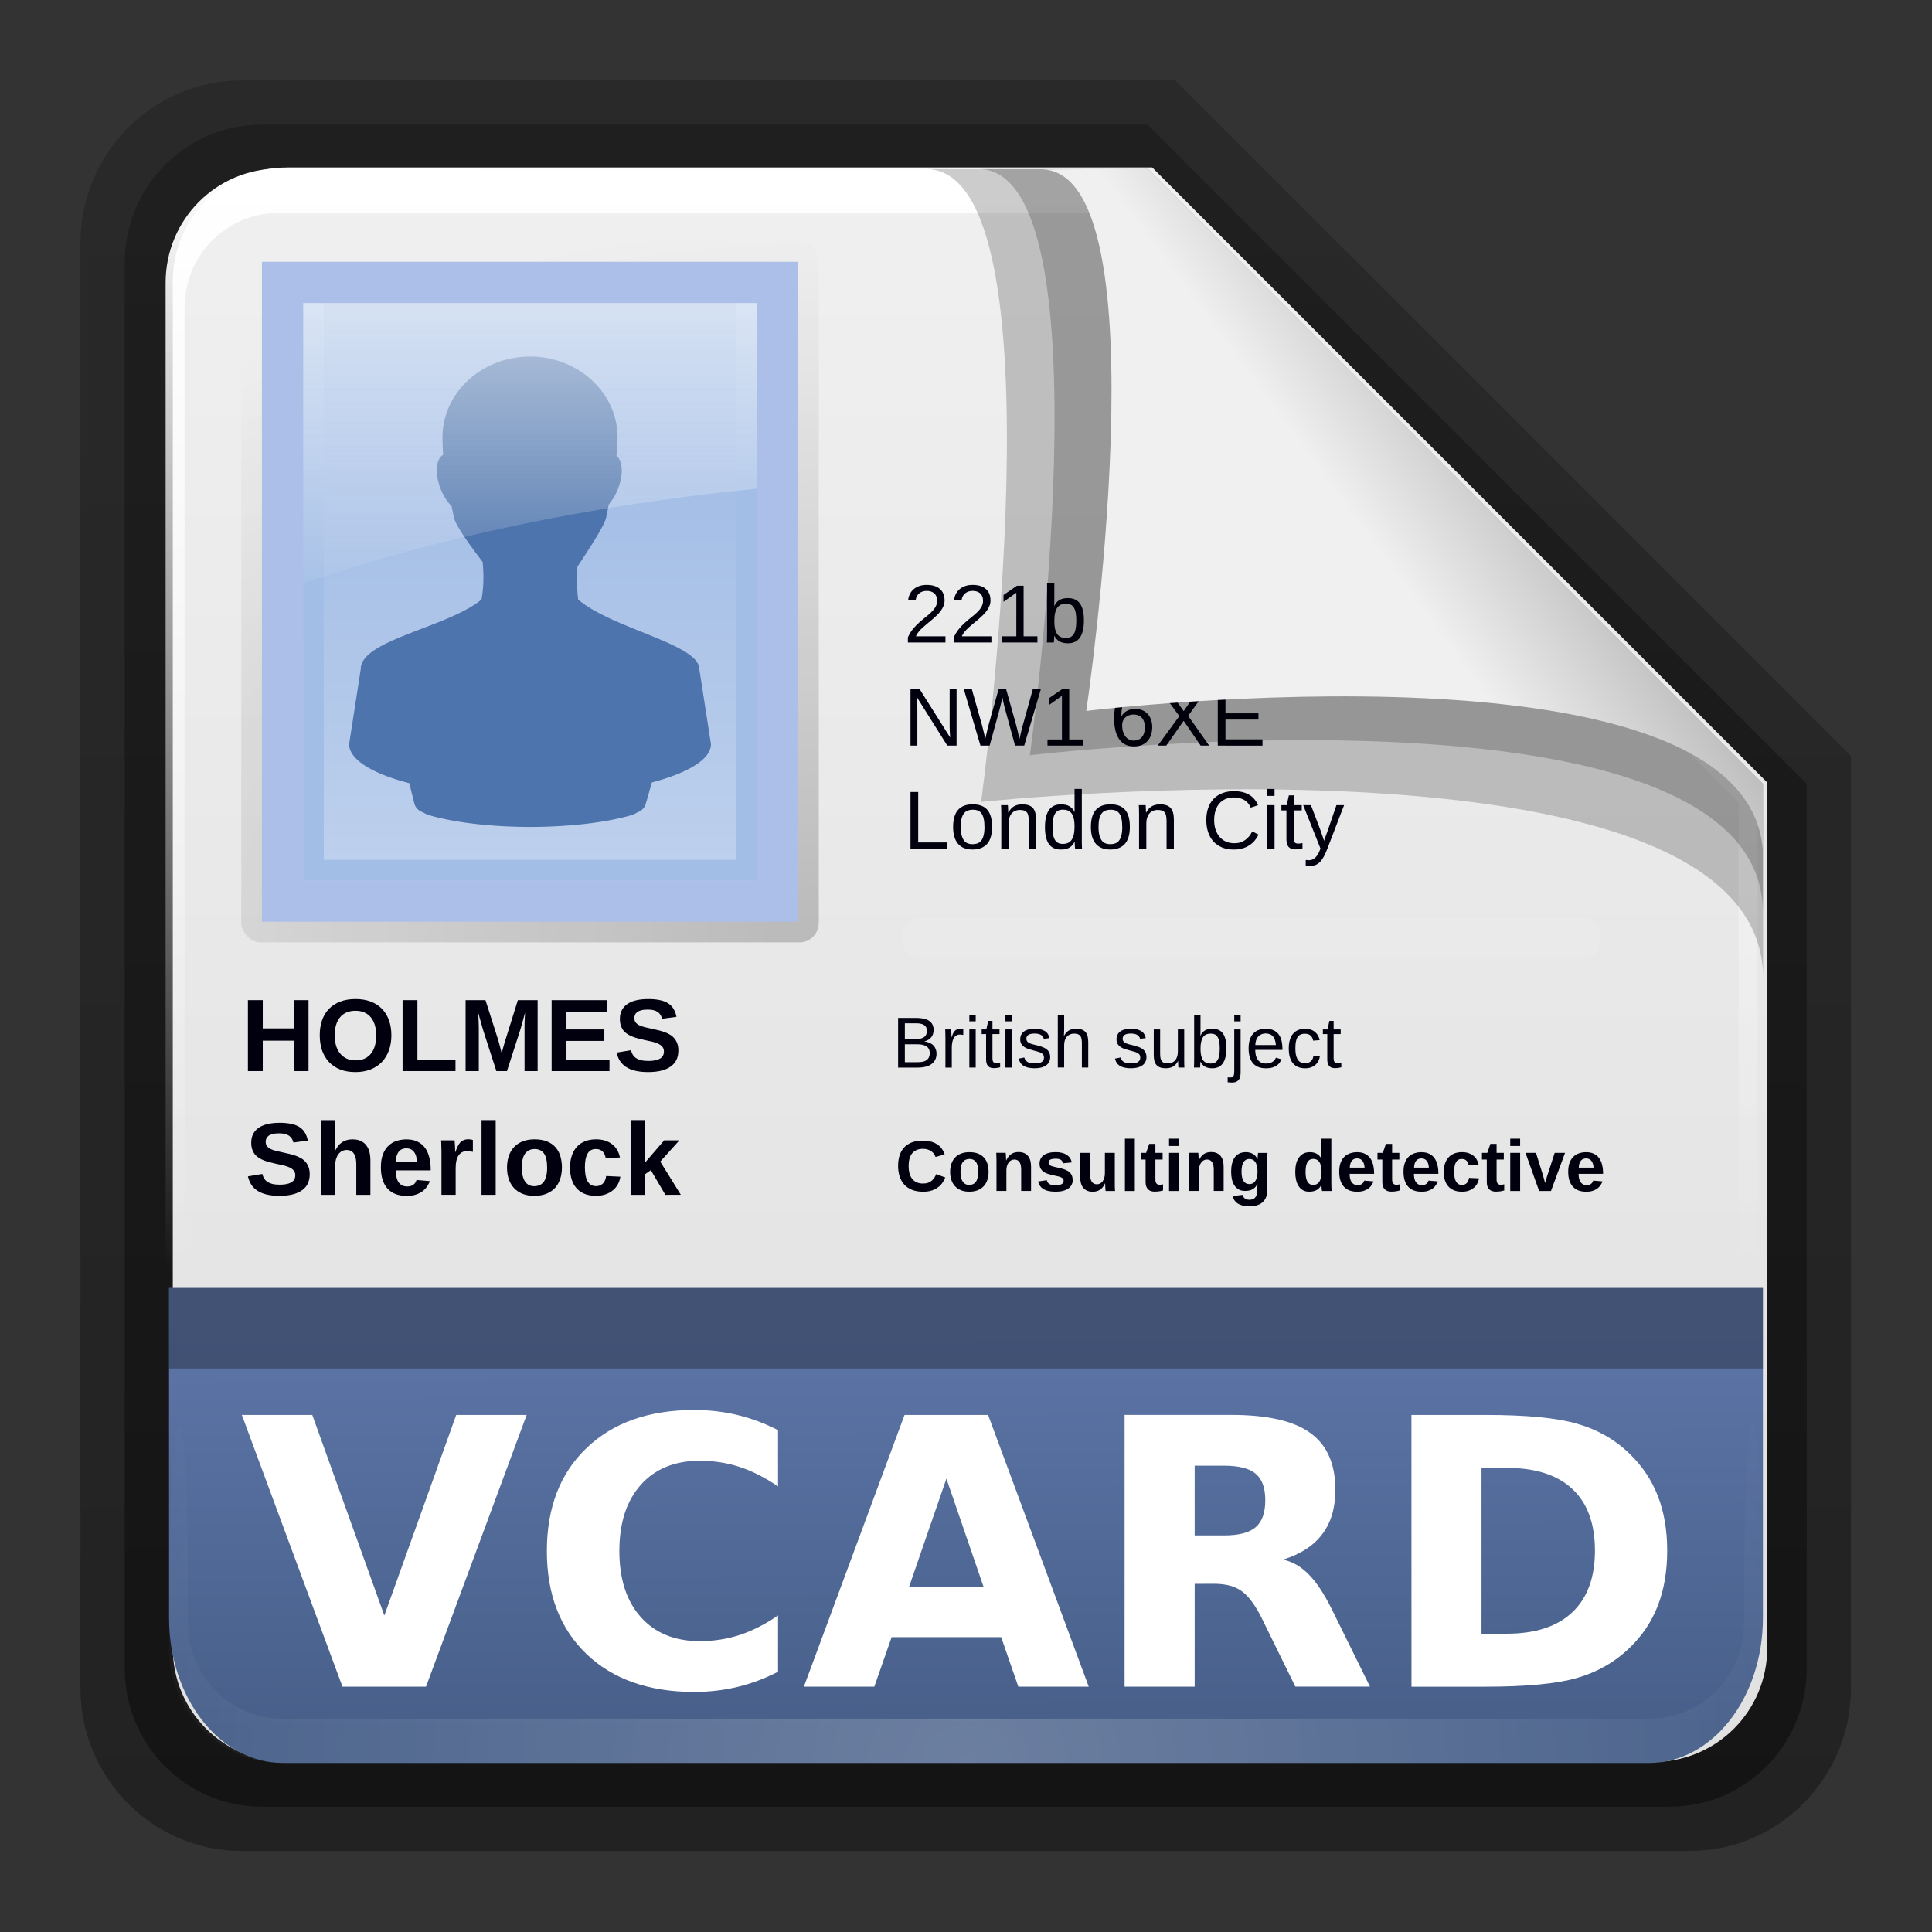 <svg height="24" width="24" xmlns="http://www.w3.org/2000/svg" xmlns:xlink="http://www.w3.org/1999/xlink"><rect width="100%" height="100%" fill="#333333" stroke="none"/><linearGradient id="a" gradientTransform="matrix(.907 0 0 .923 -5.073 14.781)" gradientUnits="userSpaceOnUse" x1="32.892" x2="36.358" y1="8.059" y2="5.457"><stop offset="0" stop-color="#f0f0f0"/><stop offset="1" stop-color="#b0b0b0"/></linearGradient><radialGradient id="b" cx="48" cy="90.172" gradientTransform="matrix(.39 0 0 .337 -.42 14.493)" gradientUnits="userSpaceOnUse" r="42" xlink:href="#c"/><linearGradient id="c"><stop offset="0" stop-color="#fff"/><stop offset="1" stop-color="#fff" stop-opacity="0"/></linearGradient><linearGradient id="d" gradientTransform="matrix(0 -.429 .337 0 2.122 47.433)" gradientUnits="userSpaceOnUse" x1="7.371" x2="23.766" y1="51.47" y2="51.433"><stop offset="0" stop-color="#475f89"/><stop offset="1" stop-color="#5d75a7"/></linearGradient><linearGradient id="e" gradientUnits="userSpaceOnUse" x1="248.077" x2="248.077" y1="-62.66" y2="-98.665"><stop offset="0" stop-color="#e0e0e0"/><stop offset="1" stop-color="#f0f0f0"/></linearGradient><linearGradient id="f" gradientTransform="matrix(.983 0 0 .987 140.324 12.974)" gradientUnits="userSpaceOnUse" x1="36.357" x2="36.357" xlink:href="#c" y1="6" y2="63.893"/><linearGradient id="g" gradientTransform="matrix(1.006 0 0 .994 100 0)" gradientUnits="userSpaceOnUse" x1="45.448" x2="45.448" y1="92.54" y2="7.017"><stop offset="0"/><stop offset="1" stop-opacity=".588"/></linearGradient><linearGradient id="h" gradientTransform="matrix(.909 0 0 -.909 8.945 90.568)" gradientUnits="userSpaceOnUse" x1="32.251" x2="32.251" xlink:href="#g" y1="6.132" y2="90.239"/><linearGradient id="i" gradientTransform="matrix(.884 0 0 -.884 10.163 89.362)" gradientUnits="userSpaceOnUse" x1="32.251" x2="32.251" xlink:href="#g" y1="6.132" y2="90.239"/><radialGradient id="j" cx="40.637" cy="55.726" gradientTransform="matrix(-0 -2.464 3.319 -0 -145.468 154.146)" gradientUnits="userSpaceOnUse" r="14"><stop offset="0"/><stop offset="1" stop-opacity="0"/></radialGradient><linearGradient id="k" gradientUnits="userSpaceOnUse" x1="23.188" x2="23.188" y1="-23.476" y2="-51.146"><stop offset="0" stop-color="#98b5e3"/><stop offset="1" stop-color="#bed1ed"/></linearGradient><linearGradient id="l" gradientUnits="userSpaceOnUse" x1="25.461" x2="25.461" y1="21.071" y2="38.251"><stop offset="0" stop-color="#fefefe"/><stop offset="1" stop-color="#fefefe" stop-opacity="0"/></linearGradient><g transform="matrix(.7 0 0 .7 -.8 -9.5)"><g transform="matrix(.402 0 0 .402 -2.862 11.842)"><path d="m20.618 86.012c-3.916 0-7.105-3.226-7.105-7.187v-63.785c0-3.961 3.189-7.187 7.105-7.187h41.23l29.824 29.824v41.148c0 3.961-3.189 7.187-7.105 7.187z" fill="url(#h)" opacity=".329"/><path d="m21.511 84.058h62.164c3.348 0 6.044-2.727 6.044-6.115v-39.038l-29.099-29.099h-39.109c-3.348 0-6.044 2.727-6.044 6.115v62.022c0 3.388 2.696 6.115 6.044 6.115z" fill="url(#i)" opacity=".412"/></g><path d="m232.648-98.66h19.543l13.886 13.886v19.543c0 1.425-1.147 2.571-2.571 2.571h-30.857c-1.425 0-2.571-1.147-2.571-2.571v-30.857c0-1.425 1.147-2.571 2.571-2.571z" fill="url(#e)" transform="matrix(.786 0 0 .786 -176.632 94.09)"/><path d="m152.125 18.899c-3.269 0-5.9 2.642-5.9 5.925v1.975 64.786c4.551 9.603 1.178 6.832.983.987v-64.467-1.975c0-2.747 2.181-4.937 4.917-4.937h1.967 40.91 1.967l30.879 30.58v1.975 38.824c-2.768 7.263.983 8.226.983-.987v-38.824-1.975l-31.862-31.886z" fill="url(#f)" transform="matrix(.342 0 0 .342 -45.927 10.099)"/><g transform="matrix(.366 0 0 .366 1.086 10.397)"><g fill="#00000f" transform="translate(-3.881 -3.778)"><path d="m48.057 43.604v-.248c.066-.152.147-.286.242-.402.096-.117.197-.223.303-.316.105-.095.21-.183.312-.264.104-.081.198-.161.281-.242.083-.081.15-.165.201-.254.052-.089.078-.189.078-.301-0-.078-.012-.146-.035-.205-.023-.06-.057-.11-.102-.15-.044-.04-.098-.07-.16-.09-.061-.021-.13-.031-.205-.031-.07 0-.137.01-.199.029-.061.02-.116.049-.164.088-.048.039-.088.088-.119.146-.03.057-.049.124-.059.201l-.359-.033c.012-.099.039-.192.082-.279.043-.087.102-.163.178-.229.076-.066.166-.118.271-.156.107-.038.23-.057.369-.057.137 0.0.258.016.365.049.107.033.197.081.27.145.074.064.131.143.17.236.039.094.059.202.059.324-0.0.092-.017.18-.051.264-.033.083-.077.163-.133.238-.055.076-.118.148-.191.219-.073.07-.149.139-.229.207-.079.066-.16.133-.24.199-.081.065-.157.131-.229.197-.07.066-.133.134-.189.203-.056.068-.1.139-.131.213h1.436v.299h-1.822"/><path d="m50.284 43.604v-.248c.066-.152.147-.286.242-.402.096-.117.197-.223.303-.316.105-.095.21-.183.312-.264.104-.081.198-.161.281-.242.083-.081.15-.165.201-.254.052-.089.078-.189.078-.301-0-.078-.012-.146-.035-.205-.023-.06-.057-.11-.102-.15-.044-.04-.098-.07-.16-.09-.061-.021-.13-.031-.205-.031-.07 0-.137.01-.199.029-.061.02-.116.049-.164.088-.048.039-.088.088-.119.146-.03.057-.049.124-.059.201l-.359-.033c.012-.099.039-.192.082-.279.043-.087.102-.163.178-.229.076-.066.166-.118.271-.156.107-.038.23-.057.369-.057.137 0.0.258.016.365.049.107.033.197.081.27.145.074.064.131.143.17.236.039.094.059.202.059.324-0.0.092-.017.18-.051.264-.033.083-.077.163-.133.238-.055.076-.118.148-.191.219-.073.07-.149.139-.229.207-.079.066-.16.133-.24.199-.081.065-.157.131-.229.197-.07.066-.133.134-.189.203-.056.068-.1.139-.131.213h1.436v.299h-1.822"/><path d="m52.614 43.604v-.299h.701v-2.117l-.621.443v-.332l.65-.447h.324v2.453h.67v.299z"/><path d="m56.592 42.538c-0.0.737-.259 1.105-.777 1.105-.16 0-.294-.029-.4-.086-.105-.059-.191-.152-.258-.281h-.004c-0.0.034-.001.069-.004.105-.001.036-.003.07-.006.102-.001.031-.003.058-.006.08-.001.022-.003.036-.004.041h-.34c.001-.012.003-.031.004-.059.001-.029.003-.062.004-.102.001-.039.002-.082.002-.129.001-.047.002-.096.002-.146v-2.463h.352v.826c0 .039-.001.077-.002.113 0 .035-.001.066-.002.094-.001.033-.003.063-.004.092h.008c.065-.135.151-.232.258-.291.108-.059.242-.088.4-.088.267 0.0.463.09.588.27.126.18.189.452.189.816m-.369.012c-0-.146-.009-.271-.027-.375-.018-.104-.048-.189-.088-.256-.04-.068-.092-.117-.154-.148-.062-.031-.139-.047-.229-.047-.092 0-.174.015-.246.045-.07.03-.13.078-.178.145-.047.066-.083.154-.107.262-.025.108-.037.24-.037.396 0 .151.012.278.037.381.025.103.061.187.107.252.048.064.107.11.178.139.07.027.151.041.242.041.086 0 .16-.015.223-.045.062-.03.115-.078.156-.145.042-.066.072-.152.092-.258.021-.107.031-.236.031-.387"/><path d="m60.329 42.829c-0.0.139-.027.258-.082.357-.055.098-.128.178-.221.24-.092.061-.2.106-.322.135-.122.029-.251.043-.387.043h-1.117v-2.752h1c.152 0.0.288.013.408.039.12.025.221.064.305.119.083.055.146.124.189.209.044.083.066.184.066.301-0.0.077-.011.149-.033.217-.021.068-.053.13-.098.186-.043.055-.098.102-.164.143-.065.039-.141.068-.229.088.111.013.208.038.293.076.086.038.158.086.215.145.057.059.101.127.131.205.03.077.045.16.045.25m-.535-1.264c-0-.148-.051-.255-.152-.318-.102-.064-.249-.096-.441-.096h-.627v.871h.627c.109 0.0.202-.01.277-.031.076-.022.137-.053.184-.092.047-.04.081-.089.102-.145.021-.056.031-.119.031-.189m.158 1.234c-0-.087-.016-.161-.049-.223-.031-.061-.077-.111-.137-.15-.06-.039-.132-.068-.217-.086-.083-.018-.177-.027-.281-.027h-.695v.992h.725c.095 0 .182-.008.262-.023.081-.016.15-.043.207-.082.059-.039.104-.091.137-.156.033-.065.049-.146.049-.244"/><path d="m61.352 43.643c-.212 0-.372-.056-.479-.168-.107-.112-.16-.266-.16-.461 0-.139.026-.253.078-.342.053-.09.122-.16.207-.211.086-.051.184-.086.293-.105.109-.02.221-.031.334-.033l.475-.008v-.115c-0-.087-.009-.161-.027-.223-.018-.061-.046-.111-.084-.148-.038-.038-.085-.065-.143-.082-.056-.018-.122-.027-.199-.027-.068 0-.129.005-.184.016-.055.009-.102.027-.143.053-.04.025-.073.059-.098.104-.025.043-.041.098-.049.164l-.367-.033c.013-.083.038-.16.074-.229.036-.07.088-.131.154-.182.068-.051.152-.09.252-.117.102-.029.224-.043.367-.043.266 0.0.465.061.6.184.134.121.201.297.201.527v.91c-0.0.104.014.183.041.236.027.052.079.078.156.078.02 0 .039-.001.059-.004s.038-.006.057-.01v.219c-.044.01-.089.018-.133.023-.043.005-.089.008-.139.008-.066 0-.124-.009-.172-.025-.047-.018-.085-.045-.115-.08-.03-.036-.053-.081-.068-.133-.016-.053-.025-.115-.029-.186h-.012c-.038.068-.079.129-.125.184-.044.055-.096.102-.156.141-.06.038-.128.067-.205.088-.076.021-.163.031-.262.031m.08-.264c.112 0 .21-.02.293-.061.085-.042.154-.094.209-.158.056-.064.098-.133.125-.209.027-.076.041-.148.041-.217v-.174l-.385.008c-.086.001-.168.008-.246.02-.077.01-.145.032-.203.064-.059.033-.105.078-.141.137-.034.059-.051.135-.051.23-0.0.115.031.203.092.266.062.062.151.094.266.094"/><path d="m64.364 43.604-.715-.965-.258.213v.752h-.352v-2.898h.352v1.811l.928-1.025h.412l-.857.908.902 1.205z"/><path d="m65.309 42.621c-0.0.111.011.213.033.307.023.092.059.173.105.24.048.066.109.118.184.156.074.036.163.055.268.055.152 0 .274-.031.365-.092.092-.061.155-.139.188-.232l.309.088c-.022.059-.053.118-.094.178-.039.059-.092.112-.158.16-.066.047-.15.086-.25.117-.099.03-.219.045-.359.045-.313 0-.551-.093-.715-.279-.163-.186-.244-.463-.244-.83 0-.198.025-.365.074-.502.049-.138.117-.25.203-.336.086-.086.186-.148.301-.186.115-.039.237-.059.367-.059.177 0.0.325.029.443.086.12.057.215.137.287.238.073.1.124.219.154.355.031.137.047.285.047.443v.047h-1.508m1.145-.27c-.02-.223-.076-.385-.17-.486-.094-.103-.229-.154-.404-.154-.059 0-.12.01-.186.029-.064.018-.123.051-.178.1-.055.048-.101.114-.139.197-.038.082-.059.187-.064.314h1.141"/><path d="m67.274 43.604v-1.621c0-.044-.001-.089-.002-.135-0-.047-.001-.092-.002-.135-.001-.043-.003-.083-.004-.121-.001-.038-.003-.072-.004-.102h.332c.001.03.003.064.004.104.003.038.005.077.006.117.003.04.004.079.004.117.001.036.002.068.002.094h.008c.025-.081.051-.15.078-.209.029-.06.062-.109.1-.146.038-.039.083-.068.135-.086.052-.02.115-.029.189-.029.029 0.0.056.003.082.008.026.004.046.008.061.012v.322c-.023-.006-.051-.011-.082-.014-.031-.004-.066-.006-.105-.006-.081 0-.15.018-.207.055-.056.036-.102.087-.139.152-.035.064-.061.141-.078.23-.017.089-.025.186-.025.291v1.102h-.352"/><path d="m71.926 42.844c-0.0.116-.023.223-.068.32-.044.098-.113.182-.207.254-.094.07-.212.126-.355.166-.142.039-.311.059-.506.059-.342 0-.609-.06-.801-.18-.191-.12-.313-.293-.365-.52l.361-.072c.018.072.046.137.084.195.038.059.089.109.152.152.065.042.145.074.24.098.095.023.209.035.342.035.111 0 .212-.009.305-.027.092-.02.172-.049.238-.088.066-.039.118-.089.154-.15.038-.062.057-.137.057-.223-0-.09-.021-.163-.062-.219-.04-.056-.098-.102-.172-.139-.074-.036-.163-.067-.266-.092-.103-.025-.217-.051-.342-.08-.077-.017-.154-.035-.232-.055-.077-.021-.151-.045-.223-.072-.07-.029-.137-.062-.199-.1-.062-.038-.117-.083-.162-.135-.046-.053-.081-.115-.107-.184-.026-.07-.039-.151-.039-.242 0-.13.026-.242.078-.334.053-.094.127-.171.221-.23.094-.06.204-.104.332-.131.128-.027.266-.041.414-.041.171 0.0.316.014.438.041.121.026.223.066.307.119.083.053.15.12.199.199.051.078.091.169.121.273l-.367.064c-.018-.066-.045-.126-.08-.178-.034-.052-.079-.096-.135-.131-.056-.035-.124-.062-.205-.08-.079-.018-.173-.027-.281-.027-.128 0-.235.012-.322.035-.086.022-.156.053-.209.092-.052.039-.09.085-.113.139-.022.052-.033.109-.033.17-0.0.082.02.15.061.203.042.052.098.096.168.131.07.035.152.064.244.088.092.023.191.047.295.07.085.02.169.04.252.061.085.02.165.044.242.072.077.027.148.06.215.098.068.038.126.084.176.139.049.055.088.119.115.193.029.074.043.161.043.262"/><path d="m73.196 43.588c-.053.014-.108.025-.164.033-.055.009-.118.014-.191.014-.281 0-.422-.16-.422-.479v-1.41h-.244v-.256h.258l.104-.473h.234v.473h.391v.256h-.391v1.334c-0.0.102.016.173.049.215.034.04.092.061.174.061.034 0 .066-.003.098-.008.033-.005.068-.012.105-.02v.26"/><path d="m73.588 43.604v-.428h.381v.428z"/><path d="m49.969 48.604-1.473-2.344c.003.064.006.127.01.189.003.053.005.11.006.17.003.059.004.111.004.156v1.828h-.332v-2.752h.434l1.488 2.359c-.004-.064-.008-.128-.012-.191-.003-.055-.005-.114-.008-.178-.003-.065-.004-.127-.004-.186v-1.805h.336v2.752h-.449"/><path d="m53.698 48.604h-.445l-.477-1.748c-.014-.049-.03-.108-.047-.176-.016-.068-.03-.132-.043-.193-.016-.072-.031-.145-.047-.219-.017.076-.033.149-.049.221-.014.062-.029.127-.045.193-.016.066-.031.124-.045.174l-.48 1.748h-.445l-.811-2.752h.389l.494 1.748c.022.082.043.163.062.244.021.081.038.153.053.217.017.076.033.147.047.215.02-.09.04-.178.061-.266.009-.036.018-.075.027-.115.009-.04.018-.08.027-.119.01-.039.02-.076.029-.111.01-.036.02-.07.027-.1l.479-1.713h.357l.479 1.713c.008.03.016.063.025.1.01.035.02.072.029.111.01.038.02.077.029.117.009.04.018.079.027.115.021.087.041.176.061.268.001 0 .007-.022.018-.066.01-.046.023-.102.039-.17.016-.068.033-.141.051-.219.02-.079.039-.153.059-.221l.486-1.748h.389l-.811 2.752"/><path d="m54.825 48.604v-.299h.701v-2.117l-.621.443v-.332l.65-.447h.324v2.453h.67v.299z"/><path d="m59.905 47.704c-0.0.138-.02.265-.059.381-.038.115-.094.214-.17.297-.074.082-.167.146-.277.193-.111.046-.238.068-.383.068-.16 0-.3-.031-.42-.092-.12-.061-.219-.149-.299-.264-.079-.116-.139-.257-.18-.424-.039-.168-.059-.359-.059-.572 0-.245.022-.46.066-.645.046-.185.111-.339.195-.463.085-.124.187-.217.309-.279.122-.062.26-.094.414-.094.094 0.0.182.01.264.029.082.02.156.051.223.096.068.043.127.1.178.172.051.072.091.16.121.264l-.336.061c-.036-.118-.095-.204-.176-.256-.079-.053-.172-.08-.277-.08-.096 0-.184.023-.262.068-.078.046-.145.114-.199.205-.055.09-.097.203-.127.34-.029.137-.043.296-.043.479.064-.118.154-.208.27-.27.116-.062.249-.094.398-.094.125 0.0.238.02.34.061.102.04.188.099.26.176.073.076.129.168.168.277.04.108.061.23.061.365m-.357.016c-0-.095-.012-.181-.035-.258-.023-.077-.059-.142-.105-.195-.047-.055-.105-.096-.174-.125-.069-.03-.149-.045-.24-.045-.064 0-.128.01-.193.029-.065.018-.124.049-.178.092-.052.042-.095.097-.129.166-.033.069-.049.153-.049.252-0.0.102.013.197.039.285.026.087.063.163.111.229.049.065.109.117.178.154.069.038.146.057.232.057.085 0.0.16-.014.227-.043.068-.03.125-.072.172-.127.047-.056.083-.124.107-.203.025-.079.037-.169.037-.268"/><path d="m62.254 48.604-.826-1.203-.844 1.203h-.412l1.047-1.43-.967-1.322h.412l.766 1.08.744-1.08h.412l-.941 1.309 1.021 1.443z"/><path d="m63.083 48.604v-2.752h2.088v.305h-1.715v.883h1.598v.301h-1.598v.959h1.795v.305z"/><path d="m48.184 53.604v-2.752h.373v2.447h1.391v.305z"/><path d="m52.139 52.545c-0.0.37-.081.645-.244.826-.163.181-.399.271-.709.271-.147 0-.279-.022-.395-.066-.116-.044-.214-.112-.295-.203-.079-.091-.141-.205-.184-.342-.042-.138-.062-.3-.062-.486 0-.729.316-1.094.947-1.094.164 0.0.305.023.424.068.12.046.217.114.293.205.077.091.133.205.17.342.036.137.055.296.055.479m-.369 0c-0-.164-.013-.299-.039-.406-.025-.107-.062-.192-.111-.256-.048-.064-.107-.108-.178-.133-.07-.026-.15-.039-.238-.039-.09 0-.171.014-.244.041-.072.026-.133.072-.184.137-.051.064-.09.149-.117.256-.026.107-.039.24-.039.4-0.0.164.014.3.043.408.029.107.068.192.117.256.051.064.11.109.178.135.069.026.144.039.225.039.09 0 .171-.012.244-.037.073-.026.135-.071.186-.135.051-.064.09-.15.117-.258.027-.108.041-.244.041-.408"/><path d="m53.92 53.604v-1.34c-0-.103-.008-.189-.023-.258-.014-.069-.038-.124-.072-.166-.034-.043-.079-.073-.135-.09-.055-.018-.123-.027-.205-.027-.083 0-.159.015-.227.045-.066.029-.124.071-.172.127-.047.055-.083.123-.109.205-.026.081-.039.174-.039.279v1.225h-.352v-1.662c0-.044-.001-.09-.002-.139-0-.049-.001-.096-.002-.139-.001-.044-.003-.082-.004-.113-.001-.031-.003-.051-.004-.061h.332c.001.006.003.024.004.053.001.029.003.062.004.1.003.036.005.074.006.113.001.038.002.07.002.096h.006c.034-.061.071-.117.111-.166.04-.049.087-.091.141-.125.053-.035.115-.062.184-.08.069-.02.149-.029.24-.029.117 0.0.218.014.303.043.085.029.154.073.209.133.055.06.094.137.119.232.026.094.039.206.039.336v1.408h-.354"/><path d="m56.139 53.264c-.065.135-.152.232-.26.291-.107.059-.24.088-.398.088-.267 0-.464-.09-.59-.27-.125-.18-.188-.452-.188-.816 0-.737.259-1.105.777-1.105.16 0.0.294.029.4.088.107.059.193.152.258.279h.004c-0-.013-.001-.033-.002-.061-0-.029-.001-.058-.002-.088-0-.031-0-.061 0-.088-0-.027-0-.047 0-.059v-.818h.352v2.463c-0.0.051-0.0.1 0 .146.001.047.003.09.004.129.001.039.003.073.004.102.001.027.003.047.004.059h-.336c-.003-.013-.005-.031-.008-.055-.001-.025-.003-.053-.006-.084-.001-.031-.003-.064-.004-.098-.001-.035-.002-.07-.002-.104h-.008m-1.066-.719c-0.0.146.009.271.027.375.018.104.048.19.088.258.04.066.092.115.154.146.062.031.139.047.229.047.092 0 .174-.015.244-.045.072-.03.131-.078.178-.145.048-.068.085-.156.109-.264.025-.108.037-.24.037-.396-0-.15-.012-.276-.037-.379-.025-.104-.061-.188-.109-.252-.048-.064-.107-.109-.178-.137-.069-.029-.149-.043-.24-.043-.086 0-.16.015-.223.045-.062.03-.115.078-.156.145-.042.066-.073.153-.094.26-.02.105-.029.234-.029.385"/><path d="m58.819 52.545c-0.0.37-.081.645-.244.826-.163.181-.399.271-.709.271-.147 0-.279-.022-.395-.066-.116-.044-.214-.112-.295-.203-.079-.091-.141-.205-.184-.342-.042-.138-.062-.3-.062-.486 0-.729.316-1.094.947-1.094.164 0.0.305.023.424.068.12.046.217.114.293.205.077.091.133.205.17.342.036.137.055.296.055.479m-.369 0c-0-.164-.013-.299-.039-.406-.025-.107-.062-.192-.111-.256-.048-.064-.107-.108-.178-.133-.07-.026-.15-.039-.238-.039-.09 0-.171.014-.244.041-.072.026-.133.072-.184.137-.051.064-.09.149-.117.256-.026.107-.039.24-.039.4 0 .164.014.3.043.408.029.107.068.192.117.256.051.064.11.109.178.135.069.026.144.039.225.039.09 0 .171-.012.244-.037.073-.026.135-.071.186-.135.051-.064.09-.15.117-.258.027-.108.041-.244.041-.408"/><path d="m60.6 53.604v-1.34c-0-.103-.008-.189-.023-.258-.014-.069-.038-.124-.072-.166-.034-.043-.079-.073-.135-.09-.055-.018-.123-.027-.205-.027-.083 0-.159.015-.227.045-.066.029-.124.071-.172.127-.047.055-.083.123-.109.205-.026.081-.039.174-.039.279v1.225h-.352v-1.662c0-.044-.001-.09-.002-.139 0-.049-.001-.096-.002-.139-.001-.044-.003-.082-.004-.113-.001-.031-.003-.051-.004-.061h.332c.001.006.003.024.004.053.001.029.003.062.004.1.003.036.005.074.006.113.001.038.002.07.002.096h.006c.034-.061.071-.117.111-.166.04-.049.087-.091.141-.125.053-.035.115-.062.184-.08.069-.02.149-.029.24-.029.117 0.0.218.014.303.043.085.029.154.073.209.133.055.06.094.137.119.232.026.094.039.206.039.336v1.408h-.354"/><path d="m63.872 51.116c-.156 0-.295.026-.416.078-.12.052-.221.126-.303.223-.081.096-.142.212-.184.348-.042.135-.062.286-.062.451 0 .165.022.317.066.455.046.137.11.255.193.354.085.099.187.176.309.23.122.055.26.082.412.082.107 0 .204-.014.291-.041.089-.029.168-.068.238-.119.072-.051.135-.111.191-.18.056-.07.105-.148.148-.232l.305.152c-.049.103-.111.199-.184.287-.073.089-.159.165-.258.23-.098.065-.209.117-.334.154-.124.036-.262.055-.416.055-.223 0-.418-.035-.586-.105-.167-.072-.307-.171-.42-.297-.112-.128-.196-.279-.252-.453-.056-.174-.084-.365-.084-.572 0-.215.029-.409.088-.582.06-.173.146-.32.26-.441.115-.122.255-.216.422-.281.167-.066.357-.1.57-.1.293 0.0.538.057.734.172.197.115.341.285.434.51l-.354.117c-.026-.065-.061-.127-.105-.186-.044-.06-.1-.113-.166-.158-.066-.046-.145-.082-.234-.109-.089-.027-.19-.041-.305-.041"/><path d="m65.483 51.041v-.336h.352v.336zm0 2.562v-2.113h.352v2.113z"/><path d="m67.188 53.588c-.053.014-.108.025-.164.033-.055.009-.118.014-.191.014-.281 0-.422-.16-.422-.479v-1.41h-.244v-.256h.258l.104-.473h.234v.473h.391v.256h-.391v1.334c-0.0.102.016.173.049.215.034.04.092.061.174.061.034 0 .066-.003.098-.008.033-.005.068-.012.105-.02v.26"/><path d="m68.395 53.604c-.049.128-.1.242-.152.344-.051.103-.108.19-.172.262-.064.073-.135.128-.213.166-.078.039-.168.059-.27.059-.044-0-.085-.001-.123-.004-.038-.003-.077-.009-.119-.018v-.264c.025.004.053.006.084.008.031.003.058.004.08.004.103-0.0.199-.038.287-.115.089-.077.166-.199.232-.367l.033-.084-.838-2.104h.375l.445 1.168c.013.035.029.082.049.141.021.059.041.117.061.176.021.059.039.111.055.158.016.047.025.076.027.088.004-.014.013-.042.027-.084.016-.043.033-.09.051-.143.02-.052.039-.105.059-.158.02-.053.036-.1.049-.139l.414-1.207h.371l-.812 2.113"/></g><rect fill="#fff" height="2" opacity=".1" rx=".938" ry=".667" width="33.763" x="43.939" y="53.162"/><rect fill="url(#j)" height="34" opacity=".2" rx=".933" ry=".944" width="28" x="11.855" y="20.366"/><path d="m12.855 21.366h26v32h-26z" fill="#acbfe8"/><path d="m14.855-51.366h22v28h-22z" fill="url(#k)" transform="scale(1 -1)"/><path d="m25.855 25.962c-2.344 0-4.245 1.758-4.245 3.927.006.249.009.532.035.841-.371.196-.419.963-.088 1.736.128.298.302.54.478.736.006.007.012.011.018.018.042.204.073.366.124.596.157.468.807 1.347 1.379 2.104.057.583.062 1.16-.053 1.823-1.647 1.355-5.86 1.963-5.854 3.366l-.566 3.646c0 .747 1.126 1.431 2.918 1.893l.248.999a.616.611 0 0 0 .389.403c.08.031.136.095.354.158 1.148.331 2.897.561 4.864.561 1.966 0 3.733-.23 4.881-.561.218-.063.274-.127.354-.158a.616.611 0 0 0 .371-.386l.301-1.052c1.748-.461 2.865-1.122 2.865-1.858l-.566-3.646c-.007-1.2-4.245-1.963-5.872-3.366-.066-.537-.069-1.066-.035-1.595.52-.796 1.205-1.814 1.379-2.332.064-.268.092-.453.141-.684.154-.186.293-.401.407-.666.314-.734.285-1.445-.035-1.683.022-.319.044-.622.053-.894 0-2.169-1.9-3.927-4.245-3.927z" fill="#4d74ad"/><path d="m14.855 23.366v28h22v-28h-1v27h-20v-27z" fill="#a3bee6"/><g fill="#00000f"><g transform="translate(-36.015 31.003)"><path d="m50.41 29.604v-1.475h-1.499v1.475h-.72v-3.44h.72v1.37h1.499v-1.37h.72v3.44z"/><path d="m55.148 27.868c-0.0.269-.04.513-.12.732-.08.22-.195.408-.344.564-.15.156-.333.277-.549.361-.215.085-.458.127-.73.127-.288 0-.54-.044-.757-.132-.215-.09-.395-.213-.54-.371-.145-.16-.254-.348-.327-.566-.072-.218-.107-.457-.107-.715 0-.269.037-.511.112-.728.076-.216.188-.4.334-.552.148-.153.33-.27.544-.352.216-.083.465-.125.745-.125.28 0.0.527.042.742.125.216.083.398.201.544.354.148.153.26.338.337.554.076.215.115.456.115.723m-.735 0c-0-.181-.022-.343-.066-.488-.042-.146-.106-.272-.19-.376-.085-.104-.19-.184-.315-.239-.124-.057-.268-.085-.432-.085-.168 0-.315.028-.442.085-.125.055-.23.135-.315.239-.085.104-.148.229-.19.376-.042.145-.063.308-.063.488-0.0.179.021.343.063.493.044.148.108.276.193.383.085.107.19.191.315.251.125.06.27.09.435.09.176 0 .327-.03.454-.09.127-.062.231-.146.312-.254.083-.109.144-.238.183-.386.039-.15.059-.312.059-.488"/><path d="m55.69 29.604v-3.44h.72v2.883h1.846v.557z"/><path d="m61.604 29.604v-2.085c-0-.083.001-.168.002-.256.003-.088.006-.168.01-.242.005-.086.009-.17.012-.251-.034.129-.067.251-.098.366-.013.049-.027.099-.042.151-.015.052-.029.103-.044.151-.013.049-.026.094-.039.137-.013.042-.024.079-.034.11l-.62 1.919h-.513l-.62-1.919c-.01-.031-.021-.068-.034-.11-.011-.042-.024-.088-.039-.137-.013-.049-.027-.099-.042-.151-.015-.052-.029-.103-.044-.151-.033-.116-.067-.238-.103-.366.005.094.01.187.015.278.003.078.006.16.01.247.003.086.005.161.005.225v2.085h-.64v-3.44h.964l.615 1.924c.016.05.033.112.051.186.02.073.038.144.056.212.02.08.041.163.063.249.023-.085.045-.166.066-.244.01-.034.02-.069.029-.105.01-.036.02-.071.029-.105.01-.034.02-.067.029-.098.01-.031.019-.059.027-.083l.605-1.936h.959v3.44h-.64"/><path d="m62.917 29.604v-3.44h2.705v.557h-1.985v.864h1.836v.557h-1.836v.906h2.085v.557z"/><path d="m69.062 28.613c-0.0.156-.028.299-.085.427-.057.127-.146.236-.266.327-.119.091-.272.162-.459.212-.186.049-.407.073-.664.073-.228 0-.429-.02-.603-.061-.174-.041-.324-.101-.449-.181-.124-.08-.225-.178-.303-.295-.076-.119-.132-.255-.166-.408l.696-.115c.02.076.048.146.085.21.037.063.089.119.154.166.067.046.149.081.247.107.099.024.219.037.359.037.244 0.0.43-.037.559-.11.13-.075.195-.191.195-.349-0-.094-.026-.172-.078-.232-.052-.06-.121-.11-.208-.149-.086-.039-.186-.072-.298-.098-.112-.026-.229-.051-.352-.076-.098-.023-.195-.046-.293-.071-.098-.024-.191-.054-.281-.088-.088-.034-.17-.075-.247-.122-.076-.047-.143-.105-.2-.173-.055-.07-.099-.151-.132-.244-.031-.093-.046-.202-.046-.327 0-.171.034-.317.103-.439.068-.122.163-.221.283-.298.122-.078.267-.135.435-.171.168-.036.351-.054.549-.054.225 0.0.417.018.576.054.161.034.295.087.403.159.109.072.194.162.256.271.063.107.11.234.139.378l-.698.095c-.036-.148-.109-.26-.22-.334-.109-.075-.266-.112-.471-.112-.127 0-.233.011-.317.034-.083.021-.15.05-.2.088-.049.037-.084.081-.105.132-.021.049-.032.101-.032.156-0.0.085.02.155.061.21.041.054.098.099.171.137.073.036.16.067.261.093.103.024.215.05.337.076.107.023.214.047.32.073.106.024.207.054.303.088.096.034.186.076.269.125.083.049.155.109.215.181.062.07.11.154.144.251.036.098.054.213.054.347"/></g><g transform="translate(-35.824 31.003)"><path d="m50.996 34.613c-0.0.156-.028.299-.085.427-.057.127-.146.236-.266.327-.119.091-.272.162-.459.212-.186.049-.407.073-.664.073-.228 0-.429-.02-.603-.061-.174-.041-.324-.101-.449-.181-.124-.08-.225-.178-.303-.295-.076-.119-.132-.255-.166-.408l.696-.115c.02.076.048.146.085.21.037.063.089.119.154.166.067.046.149.081.247.107.099.024.219.037.359.037.244 0.0.43-.037.559-.11.13-.075.195-.191.195-.349-0-.094-.026-.172-.078-.232-.052-.06-.121-.11-.208-.149-.086-.039-.186-.072-.298-.098-.112-.026-.229-.051-.352-.076-.098-.023-.195-.046-.293-.071-.098-.024-.191-.054-.281-.088-.088-.034-.17-.075-.247-.122-.076-.047-.143-.105-.2-.173-.055-.07-.099-.151-.132-.244-.031-.093-.046-.202-.046-.327 0-.171.034-.317.103-.439.068-.122.163-.221.283-.298.122-.078.267-.135.435-.171.168-.036.351-.054.549-.054.225 0.0.417.018.576.054.161.034.295.087.403.159.109.072.194.162.256.271.063.107.11.234.139.378l-.698.095c-.036-.148-.109-.26-.22-.334-.109-.075-.266-.112-.471-.112-.127 0-.233.011-.317.034-.083.021-.15.05-.2.088-.049.037-.084.081-.105.132-.021.049-.032.101-.032.156-0.0.085.02.155.061.21.041.054.098.099.171.137.073.036.16.067.261.093.103.024.215.05.337.076.107.023.214.047.32.073.106.024.207.054.303.088.096.034.186.076.269.125.083.049.155.109.215.181.062.07.11.154.144.251.036.098.054.213.054.347"/><path d="m52.221 33.49c.093-.202.209-.348.349-.439.14-.091.307-.137.5-.137.16 0.0.294.026.403.078.111.052.2.124.269.215.07.091.12.199.151.322.031.124.046.257.046.4v1.675h-.684v-1.479c-0-.103-.008-.196-.024-.281-.016-.086-.043-.16-.081-.22-.037-.062-.086-.11-.146-.144-.06-.034-.133-.051-.22-.051-.083 0-.159.019-.227.056-.067.036-.125.088-.173.156-.049.067-.087.147-.115.242-.026.093-.039.195-.039.308v1.414h-.686v-3.623h.686v.989c-0.0.052-.001.105-.002.159-.002.052-.004.102-.007.149-.002.046-.003.087-.005.125-.002.037-.003.067-.005.088h.01"/><path d="m55.683 35.653c-.19 0-.362-.028-.515-.083-.151-.057-.281-.142-.388-.256-.107-.116-.19-.26-.247-.432-.057-.174-.085-.378-.085-.61 0-.252.033-.465.1-.637.068-.173.16-.312.273-.417.116-.107.248-.185.398-.232.15-.047.308-.071.474-.071.208 0.0.386.037.532.11.148.072.269.173.364.303.094.13.164.286.208.469.044.181.066.381.066.601v.02h-1.694c-0.0.111.01.214.029.31.02.094.051.177.095.247.044.068.101.123.171.164.07.039.155.059.254.059.12 0 .219-.025.295-.076.076-.052.131-.132.164-.239l.647.056c-.029.075-.071.155-.125.239-.052.085-.122.163-.21.234-.088.07-.198.129-.33.176-.13.046-.289.068-.476.068m0-2.307c-.07 0-.136.012-.198.037-.06.023-.113.06-.159.112-.044.05-.08.116-.107.198-.028.081-.043.179-.046.293h1.025c-.013-.213-.064-.373-.154-.479-.09-.107-.21-.161-.361-.161"/><path d="m57.385 35.604v-2.021c-0-.057-.001-.117-.002-.181 0-.063-.002-.124-.005-.181-.002-.059-.003-.111-.005-.156-.002-.047-.004-.081-.007-.103h.654c.003.02.006.054.01.103.003.047.006.099.01.156.003.057.006.114.007.171.003.055.005.1.005.134h.01c.034-.096.068-.181.103-.256.034-.076.074-.141.12-.193.047-.054.103-.094.168-.122.065-.029.146-.044.242-.044.041 0.0.081.004.12.012.041.006.072.015.093.024v.574c-.044-.01-.089-.018-.134-.024-.044-.008-.097-.012-.159-.012-.171 0-.304.069-.4.208-.094.138-.142.343-.142.615v1.296h-.686"/><path d="m59.328 35.604v-3.623h.686v3.623z"/><path d="m63.225 34.281c-0.0.202-.028.387-.085.554-.055.168-.139.312-.251.435-.112.12-.252.215-.42.283-.168.067-.363.1-.586.1-.215 0-.404-.033-.569-.1-.164-.067-.303-.16-.415-.281-.111-.12-.194-.264-.251-.432-.057-.169-.085-.356-.085-.559 0-.197.027-.378.081-.544.055-.168.138-.312.249-.435.111-.122.25-.217.417-.286.168-.068.364-.103.588-.103.238 0.0.44.034.608.103.168.068.304.164.41.286.107.12.186.264.234.432.05.166.076.348.076.547m-.718 0c-0-.314-.051-.542-.154-.684-.103-.142-.251-.212-.447-.212-.202 0-.356.072-.464.215-.107.143-.161.37-.161.681-0.0.158.014.294.042.408.029.114.07.208.122.281.052.073.115.128.188.164.073.034.154.051.242.051.101 0.0.19-.017.269-.051.08-.036.146-.09.2-.164.054-.073.094-.167.122-.281.028-.114.042-.25.042-.408"/><path d="m64.873 35.653c-.21 0-.394-.033-.552-.098-.156-.065-.286-.157-.391-.276-.104-.119-.182-.261-.234-.427-.052-.168-.078-.352-.078-.554 0-.22.028-.415.085-.586.057-.173.139-.317.247-.435.107-.119.239-.209.396-.271.158-.062.337-.093.537-.093.171 0.0.322.023.454.068.133.046.248.108.344.188.096.078.173.171.232.278.06.107.102.223.125.347l-.691.034c-.02-.135-.068-.243-.146-.322-.078-.081-.189-.122-.332-.122-.184 0-.318.076-.403.227-.085.151-.127.371-.127.659-0.0.609.18.913.54.913.13 0.0.239-.041.327-.122.088-.083.142-.206.164-.369l.688.032c-.016.122-.054.239-.112.352-.057.111-.135.209-.234.295-.098.085-.216.153-.356.205-.14.05-.3.076-.481.076"/><path d="m68.242 35.604-.706-1.196-.295.205v.991h-.686v-3.623h.686v2.075l.942-1.094h.737l-.928 1.03.999 1.611z"/></g><g transform="translate(-4.335 -5.759)"><path d="m49.252 71.818c.095 0 .176-.013.244-.039.07-.027.129-.063.179-.106.051-.043.093-.092.126-.147.034-.055.062-.11.084-.166l.439.166c-.035.087-.081.171-.138.255-.057.083-.128.157-.214.22-.085.064-.187.116-.306.156-.117.039-.256.058-.415.058-.208 0-.389-.031-.542-.092-.153-.063-.279-.149-.379-.26-.099-.112-.173-.244-.222-.396-.048-.153-.072-.32-.072-.501 0-.188.024-.358.072-.509.049-.152.122-.28.22-.386.098-.107.222-.189.371-.246.15-.058.327-.087.53-.087.157 0.0.295.017.412.05.118.033.22.08.306.14.087.059.158.13.214.212.057.081.101.17.133.268l-.444.121c-.016-.051-.04-.1-.073-.147-.033-.048-.075-.09-.126-.126-.05-.036-.109-.066-.178-.087-.068-.023-.146-.034-.232-.034-.122 0-.227.02-.314.06-.088.039-.16.095-.217.167-.056.073-.097.161-.125.263-.026.101-.039.215-.039.342 0 .125.013.24.039.345.027.104.07.193.126.268.057.075.13.134.219.176.09.042.198.063.323.063"/><path d="m52.424 71.254c-0.0.141-.02.271-.06.388-.039.117-.097.219-.176.304-.079.084-.177.15-.294.198-.117.047-.254.07-.41.07-.15 0-.283-.023-.398-.07-.115-.047-.212-.112-.291-.197-.077-.084-.136-.185-.176-.302-.04-.118-.06-.249-.06-.391 0-.138.019-.265.056-.381.039-.117.097-.219.174-.304.077-.085.175-.152.292-.2.117-.048.255-.072.412-.072.166 0.0.308.024.426.072.117.048.213.115.287.2.075.084.13.185.164.302.035.116.053.244.053.383m-.502 0c-0-.22-.036-.379-.108-.479-.072-.099-.176-.149-.313-.149-.141 0-.25.05-.325.15-.075.1-.113.259-.113.477 0 .111.01.206.029.285.021.08.049.145.085.197.036.051.08.089.132.115.051.024.108.036.169.036.071 0.0.133-.012.188-.036.056-.025.103-.063.14-.115.038-.051.066-.117.085-.197.019-.08.029-.175.029-.285"/><path d="m54.004 72.18v-1.037c-0-.072-.006-.137-.017-.197-.011-.06-.03-.112-.056-.154-.026-.043-.06-.077-.103-.101-.042-.024-.093-.036-.154-.036-.058 0-.111.013-.159.039-.047.025-.087.062-.121.109-.034.047-.061.103-.08.169-.018.065-.027.137-.027.215v.991h-.48v-1.436c0-.04-.001-.081-.002-.123 0-.042-.001-.082-.003-.12-.001-.039-.002-.073-.003-.103-.001-.031-.003-.054-.005-.068h.458c.002.014.005.036.007.067.002.03.005.063.007.099.002.036.004.073.005.109.002.036.003.067.003.092h.007c.065-.141.146-.244.244-.308.098-.064.215-.096.35-.096.112 0.0.206.018.282.055.077.036.14.087.188.15.049.064.084.139.106.226.022.087.032.18.032.28v1.174h-.479"/><path d="m56.505 71.64c-0.0.089-.019.169-.056.239-.036.071-.09.131-.161.181-.071.049-.157.087-.26.115-.103.026-.219.039-.35.039-.117 0-.223-.009-.318-.026-.095-.017-.178-.045-.25-.084-.071-.04-.13-.091-.178-.154-.048-.063-.084-.14-.108-.232l.422-.063c.014.051.032.093.056.125.024.032.054.056.089.073s.076.028.123.034c.048.006.102.009.162.009.055 0.0.105-.003.152-.009.048-.007.089-.018.123-.032.035-.016.063-.038.082-.065.019-.028.029-.064.029-.106-0-.048-.014-.085-.043-.113-.027-.028-.066-.051-.115-.068-.048-.018-.105-.034-.171-.046-.065-.014-.134-.029-.208-.046-.077-.017-.154-.038-.229-.062-.075-.024-.142-.056-.202-.097-.059-.041-.107-.093-.144-.156-.036-.064-.055-.144-.055-.241 0-.088.017-.166.051-.234.034-.07.084-.128.15-.176.066-.049.148-.086.244-.111.098-.026.21-.039.337-.039.1 0.0.194.01.28.029.087.018.164.048.232.089.068.04.125.091.171.154.047.063.079.138.097.227l-.426.044c-.008-.044-.022-.081-.043-.109-.021-.03-.046-.053-.077-.07-.03-.017-.064-.028-.104-.034-.04-.007-.084-.01-.132-.01-.114 0-.199.015-.256.044-.057.028-.085.077-.085.145 0 .042.011.076.034.101.024.025.057.046.099.063.043.016.094.03.152.043.059.011.124.026.193.043.085.018.169.04.251.065.083.024.157.058.22.101.065.042.117.097.156.164.04.067.06.153.06.256"/><path d="m57.347 70.331v1.037c-0.0.072.006.138.017.198.011.059.03.111.056.154.026.042.06.075.101.099.042.024.093.036.154.036.058 0 .111-.013.157-.038.048-.026.089-.063.123-.109.034-.048.06-.104.079-.169.019-.066.029-.138.029-.217v-.991h.48v1.436c-0.0.039-0.0.08 0 .123.001.042.002.083.003.121.002.038.004.072.005.103.002.03.004.052.005.067h-.458c-.001-.014-.003-.035-.007-.065-.002-.031-.005-.064-.007-.101-.001-.036-.003-.073-.005-.109-.001-.036-.002-.067-.002-.092h-.009c-.064.14-.145.242-.244.306-.098.064-.215.096-.35.096-.111 0-.205-.018-.282-.055-.077-.036-.141-.086-.19-.149-.048-.064-.083-.139-.104-.226-.022-.087-.032-.18-.032-.28v-1.174h.48"/><path d="m59.034 72.18v-2.536h.48v2.536z"/><path d="m60.478 72.211c-.141 0-.25-.038-.326-.115-.076-.077-.115-.194-.115-.35v-1.09h-.234v-.325h.258l.15-.434h.301v.434h.35v.325h-.35v.96c-0.0.09.017.157.051.2.034.042.087.063.159.063.03 0.0.056-.002.08-.007.024-.005.051-.01.08-.017v.297c-.059.019-.122.034-.188.043-.066.01-.138.015-.217.015"/><path d="m61.174 69.998v-.354h.48v.354zm0 2.182v-1.849h.48v1.849z"/><path d="m63.342 72.18v-1.037c-0-.072-.006-.137-.017-.197-.011-.06-.03-.112-.056-.154-.026-.043-.06-.077-.103-.101-.042-.024-.093-.036-.154-.036-.058 0-.111.013-.159.039-.047.025-.087.062-.121.109-.034.047-.061.103-.08.169-.018.065-.027.137-.027.215v.991h-.48v-1.436c0-.04-.001-.081-.002-.123 0-.042-.001-.082-.003-.12-.001-.039-.002-.073-.003-.103-.001-.031-.003-.054-.005-.068h.458c.002.014.005.036.007.067.002.03.005.063.007.099.002.036.004.073.005.109.002.036.003.067.003.092h.007c.065-.141.146-.244.244-.308.098-.064.215-.096.35-.096.112 0.0.206.018.282.055.077.036.14.087.188.15.049.064.084.139.106.226.022.087.032.18.032.28v1.174h-.479"/><path d="m65.058 72.922c-.122-0-.23-.013-.323-.038-.092-.024-.171-.058-.238-.103-.065-.043-.117-.096-.157-.157-.039-.06-.066-.127-.08-.2l.48-.056c.017.074.054.132.109.174.057.042.131.063.222.063.057-0.0.109-.008.156-.024.048-.016.088-.043.121-.082.034-.038.06-.088.079-.15.019-.063.029-.14.029-.232-0-.032-0-.064 0-.097-0-.033.001-.063.002-.091.001-.032.002-.063.002-.092h-.003c-.056.12-.134.206-.236.26-.1.054-.22.08-.359.08-.117 0-.219-.023-.304-.068-.084-.047-.154-.111-.21-.193-.056-.083-.097-.182-.125-.296-.026-.115-.039-.242-.039-.379 0-.142.014-.271.043-.386.028-.116.072-.216.13-.299.059-.083.133-.147.222-.191.09-.046.197-.068.32-.068.123 0.0.233.026.33.079.098.052.174.137.229.255h.009c-0-.024.001-.051.002-.082.002-.032.005-.062.007-.091.002-.03.005-.056.007-.079.003-.023.006-.038.009-.046h.455c-.002.041-.005.099-.007.173-.002.074-.003.159-.003.255v1.365c-0.0.134-.019.251-.058.35-.039.1-.096.183-.171.25-.074.066-.166.116-.275.149-.108.033-.232.05-.371.05m.402-1.692c-0-.116-.011-.213-.034-.291-.023-.077-.052-.14-.089-.186-.036-.047-.079-.08-.126-.099-.047-.019-.094-.029-.142-.029-.062 0-.116.012-.164.036-.047.024-.087.061-.12.111-.033.05-.058.114-.075.191-.017.077-.026.17-.026.277-0.0.199.032.35.096.451.064.101.159.152.285.152.048 0 .095-.009.142-.027.048-.019.091-.052.128-.099.038-.048.068-.111.091-.19.023-.079.034-.178.034-.297"/><path d="m68.592 72.18c-.002-.009-.005-.025-.009-.048-.002-.024-.005-.051-.009-.08-.002-.03-.005-.06-.007-.091-.001-.031-.002-.058-.002-.082h-.007c-.056.12-.134.206-.234.258-.099.051-.218.077-.357.077-.116 0-.217-.024-.302-.072-.084-.048-.154-.115-.21-.2-.055-.085-.096-.186-.123-.302-.026-.117-.039-.245-.039-.383 0-.14.014-.269.041-.386.028-.117.072-.218.13-.302.058-.085.132-.152.22-.2.09-.048.197-.072.32-.072.06 0.0.118.006.174.019.056.013.108.032.156.058.048.026.091.06.13.101.039.041.072.091.099.149h.003c-0-.011-.001-.028-.002-.05-0-.023-0-.048 0-.077-0-.028-.001-.058-.002-.089-0-.031-0-.06 0-.089v-.675h.48v2.133c-0.0.09.002.17.005.241.003.07.006.124.009.162h-.465m-.022-.935c-0-.122-.011-.223-.034-.302-.023-.081-.053-.145-.091-.191-.036-.048-.079-.081-.126-.099-.047-.019-.095-.029-.144-.029-.062 0-.116.012-.164.036-.047.024-.087.062-.12.113-.032.051-.056.117-.073.197-.016.08-.024.176-.024.289 0 .419.126.629.378.629.048 0.0.096-.01.144-.031.048-.021.091-.055.128-.104.038-.049.068-.115.091-.197.024-.083.036-.186.036-.309"/><path d="m70.291 72.214c-.133 0-.254-.019-.361-.058-.106-.04-.197-.1-.272-.179-.075-.081-.133-.182-.173-.302-.04-.122-.06-.264-.06-.427-0-.177.023-.325.07-.446.048-.121.112-.218.191-.292.081-.075.174-.129.279-.162.105-.033.215-.05.332-.05.146 0.0.27.026.373.077.104.05.189.121.255.212.066.091.115.201.145.328.031.126.046.267.046.42v.014h-1.186c-0.0.077.007.15.021.217.014.066.036.124.067.173.031.048.071.086.12.115.049.027.108.041.178.041.084 0.0.153-.018.207-.053.054-.036.092-.092.115-.167l.453.039c-.021.052-.05.108-.087.167-.036.059-.085.114-.147.164-.062.049-.138.09-.231.123-.091.032-.202.048-.333.048m0-1.615c-.049 0-.095.009-.138.026-.042.016-.079.042-.111.079-.031.035-.056.081-.075.138-.019.057-.03.125-.032.205h.718c-.009-.149-.045-.261-.108-.335-.063-.075-.147-.113-.253-.113"/><path d="m71.956 72.211c-.141 0-.25-.038-.326-.115-.076-.077-.115-.194-.115-.35v-1.09h-.234v-.325h.258l.15-.434h.301v.434h.35v.325h-.35v.96c-0.0.09.017.157.051.2.034.042.087.063.159.063.03 0.0.056-.002.08-.007.024-.005.051-.01.08-.017v.297c-.059.019-.122.034-.188.043-.066.01-.138.015-.217.015"/><path d="m73.408 72.214c-.133 0-.254-.019-.361-.058-.106-.04-.197-.1-.272-.179-.075-.081-.133-.182-.173-.302-.04-.122-.06-.264-.06-.427 0-.177.023-.325.07-.446.048-.121.112-.218.191-.292.081-.075.174-.129.279-.162.105-.033.215-.05.332-.05.146 0.0.27.026.373.077.104.05.189.121.255.212.066.091.115.201.145.328.031.126.046.267.046.42v.014h-1.186c0 .077.007.15.021.217.014.066.036.124.067.173.031.048.071.086.12.115.049.027.108.041.178.041.084 0.0.153-.018.207-.053.054-.036.092-.092.115-.167l.453.039c-.021.052-.05.108-.087.167-.036.059-.085.114-.147.164-.062.049-.138.09-.231.123-.091.032-.202.048-.333.048m0-1.615c-.049 0-.095.009-.138.026-.042.016-.079.042-.111.079-.031.035-.056.081-.075.138-.019.057-.03.125-.032.205h.718c-.009-.149-.045-.261-.108-.335-.063-.075-.147-.113-.253-.113"/><path d="m75.37 72.214c-.147 0-.276-.023-.386-.068-.109-.046-.201-.11-.273-.193-.073-.083-.128-.183-.164-.299-.036-.117-.055-.247-.055-.388 0-.154.02-.291.06-.41.04-.121.097-.222.173-.304.075-.083.167-.146.277-.19.111-.043.236-.065.376-.065.12 0.0.226.016.318.048.093.032.174.076.241.132.067.055.121.12.162.195.042.075.071.156.087.243l-.484.024c-.014-.095-.048-.17-.103-.226-.055-.057-.132-.085-.232-.085-.129 0-.223.053-.282.159-.059.106-.089.26-.089.461-0.0.426.126.639.378.639.091 0.0.167-.028.229-.085.062-.058.1-.144.115-.258l.482.022c-.011.085-.038.167-.079.246-.04.077-.095.146-.164.207-.068.059-.152.107-.25.144-.098.035-.21.053-.337.053"/><path d="m77.021 72.211c-.141 0-.25-.038-.326-.115-.076-.077-.115-.194-.115-.35v-1.09h-.234v-.325h.258l.15-.434h.301v.434h.35v.325h-.35v.96c-0.0.09.017.157.051.2.034.042.087.063.159.063.03 0.0.056-.002.08-.007.024-.005.051-.01.08-.017v.297c-.059.019-.122.034-.188.043-.066.01-.138.015-.217.015"/><path d="m77.717 69.998v-.354h.48v.354zm0 2.182v-1.849h.48v1.849z"/><path d="m79.692 72.18h-.574l-.661-1.849h.508l.323 1.034c.01.034.021.071.032.109.011.038.022.075.032.113.01.038.02.074.029.109.01.035.019.067.027.096.007-.027.015-.058.026-.092.01-.035.021-.072.031-.109.011-.038.023-.075.034-.113.013-.038.025-.073.036-.108l.337-1.039h.502l-.682 1.849"/><path d="m81.393 72.214c-.133 0-.254-.019-.361-.058-.106-.04-.197-.1-.272-.179-.075-.081-.133-.182-.173-.302-.04-.122-.06-.264-.06-.427 0-.177.023-.325.07-.446.048-.121.112-.218.191-.292.081-.075.174-.129.279-.162.105-.033.215-.05.332-.05.146 0.0.27.026.373.077.104.05.189.121.255.212.066.091.115.201.145.328.031.126.046.267.046.42v.014h-1.186c0 .077.007.15.021.217.014.066.036.124.067.173.031.048.071.086.12.115.049.027.108.041.178.041.084 0.0.153-.018.207-.053.054-.036.092-.092.115-.167l.453.039c-.021.052-.05.108-.087.167-.036.059-.085.114-.147.164-.062.049-.138.09-.231.123-.091.032-.202.048-.333.048m0-1.615c-.049 0-.095.009-.138.026-.042.016-.079.042-.111.079-.031.035-.056.081-.075.138-.019.057-.03.125-.032.205h.718c-.009-.149-.045-.261-.108-.335-.063-.075-.147-.113-.253-.113"/></g><g transform="translate(-4.478 -6.744)"><path d="m50.043 66.502c-0.0.122-.024.226-.072.313-.048.085-.112.156-.193.21-.081.054-.175.093-.282.118-.107.025-.22.038-.338.038h-.978v-2.408h.875c.133 0.0.252.011.357.034.105.022.194.056.267.104.073.048.128.109.166.183.039.073.058.161.058.263-0.0.067-.01.13-.029.19-.018.059-.047.113-.085.162-.038.048-.085.089-.144.125-.057.034-.124.06-.2.077.097.011.182.034.256.067.075.033.138.075.188.126.05.051.088.111.115.179.026.067.039.14.039.219m-.468-1.106c-0-.13-.044-.223-.133-.279-.089-.056-.218-.084-.386-.084h-.549v.762h.549c.096 0.0.177-.009.243-.027.066-.019.12-.046.161-.08.041-.035.071-.077.089-.126.018-.049.027-.104.027-.166m.138 1.08c-0-.076-.014-.141-.043-.195-.027-.054-.067-.097-.12-.132-.052-.034-.116-.059-.19-.075-.073-.016-.155-.024-.246-.024h-.608v.868h.634c.083 0 .16-.007.229-.021.071-.014.131-.038.181-.072.051-.034.091-.08.12-.137.028-.057.043-.128.043-.214"/><path d="m50.474 67.18v-1.418c0-.039-.001-.078-.002-.118 0-.041-.001-.08-.002-.118-.001-.038-.002-.073-.003-.106-.001-.033-.002-.063-.003-.089h.291c.001.026.002.056.003.091.002.033.004.067.005.103.002.035.003.07.003.103.001.032.002.059.002.082h.007c.022-.071.044-.132.068-.183.025-.052.054-.095.087-.128.033-.034.072-.059.118-.075.046-.017.101-.026.166-.026.025 0.0.049.002.072.007.023.003.04.007.053.01v.282c-.021-.006-.044-.01-.072-.012-.027-.003-.058-.005-.092-.005-.071 0-.131.016-.181.048-.049.032-.089.076-.121.133-.031.056-.054.123-.068.202-.015.077-.022.162-.022.255v.964h-.308"/><path d="m51.634 64.938v-.294h.308v.294zm0 2.242v-1.849h.308v1.849z"/><path d="m53.126 67.167c-.047.013-.095.022-.144.029-.048.008-.104.012-.167.012-.246 0-.369-.14-.369-.419v-1.234h-.214v-.224h.226l.091-.414h.205v.414h.342v.224h-.342v1.167c-0.0.089.014.152.043.188.03.035.08.053.152.053.03 0 .058-.002.085-.007.028-.005.059-.01.092-.017v.227"/><path d="m53.384 64.938v-.294h.308v.294zm0 2.242v-1.849h.308v1.849z"/><path d="m55.553 66.669c-0.0.087-.017.164-.051.232-.033.067-.081.124-.145.171-.064.046-.142.081-.236.106-.092.024-.198.036-.318.036-.107 0-.204-.009-.291-.026-.085-.016-.161-.042-.226-.079-.065-.036-.12-.084-.164-.144-.043-.06-.075-.134-.096-.22l.272-.053c.026.099.08.172.162.219.082.046.196.068.342.068.066 0.0.126-.005.181-.014.056-.009.104-.025.144-.046.04-.023.071-.052.092-.089.023-.038.034-.084.034-.138-0-.056-.013-.101-.039-.137-.026-.036-.063-.067-.109-.091-.047-.024-.104-.044-.171-.062-.066-.018-.139-.038-.219-.06-.074-.019-.148-.041-.22-.065-.073-.024-.139-.055-.198-.094-.058-.04-.105-.089-.142-.147-.036-.058-.055-.131-.055-.219-0-.169.06-.297.179-.385.121-.089.296-.133.526-.133.204 0.0.366.036.485.108.121.072.197.187.229.345l-.277.034c-.01-.048-.029-.088-.056-.12-.027-.033-.06-.059-.099-.079-.039-.021-.083-.035-.132-.043-.048-.009-.098-.014-.15-.014-.139 0-.242.021-.308.063-.066.042-.099.106-.099.191-0.0.05.012.092.036.125.025.032.059.059.103.082.044.022.097.041.159.058.062.016.129.033.203.051.049.013.099.026.15.041.051.014.101.031.149.051.049.019.095.043.137.07.043.026.081.058.113.096.032.038.057.081.075.132.019.05.029.108.029.174"/><path d="m56.221 65.647c.034-.063.071-.116.111-.159.04-.044.084-.081.132-.109.048-.028.1-.049.157-.062.057-.014.121-.021.191-.021.118 0.0.215.016.291.048.076.032.136.077.179.135.044.057.075.125.091.205.017.08.026.167.026.263v1.232h-.309v-1.172c-0-.079-.005-.148-.015-.207-.009-.059-.027-.108-.055-.147-.027-.04-.066-.07-.116-.089-.05-.021-.115-.031-.195-.031-.073 0-.139.013-.198.039-.058.026-.108.063-.15.111-.041.048-.073.106-.096.174-.023.068-.034.145-.034.231v1.09h-.308v-2.536h.308v.66c0 .038-.001.075-.002.113-.001.038-.003.072-.005.104-.001.032-.002.059-.003.082-.001.022-.002.036-.003.044h.005"/><path d="m60.222 66.669c-0.0.087-.017.164-.051.232-.033.067-.081.124-.145.171-.064.046-.142.081-.236.106-.092.024-.198.036-.318.036-.107 0-.204-.009-.291-.026-.085-.016-.161-.042-.226-.079-.065-.036-.12-.084-.164-.144-.043-.06-.075-.134-.096-.22l.272-.053c.026.099.08.172.162.219.082.046.196.068.342.068.066 0.0.126-.005.181-.014.056-.009.104-.025.144-.046.04-.023.071-.052.092-.089.023-.038.034-.084.034-.138-0-.056-.013-.101-.039-.137-.026-.036-.063-.067-.109-.091-.047-.024-.104-.044-.171-.062-.066-.018-.139-.038-.219-.06-.074-.019-.148-.041-.22-.065-.073-.024-.139-.055-.198-.094-.058-.04-.105-.089-.142-.147-.036-.058-.055-.131-.055-.219 0-.169.06-.297.179-.385.121-.089.296-.133.526-.133.204 0.0.366.036.485.108.121.072.197.187.229.345l-.277.034c-.01-.048-.029-.088-.056-.12-.027-.033-.06-.059-.099-.079-.039-.021-.083-.035-.132-.043-.048-.009-.098-.014-.15-.014-.139 0-.242.021-.308.063-.066.042-.099.106-.099.191 0 .05.012.092.036.125.025.032.059.059.103.082.044.022.097.041.159.058.062.016.129.033.203.051.049.013.099.026.15.041.051.014.101.031.149.051.049.019.095.043.137.07.043.026.081.058.113.096.032.038.057.081.075.132.019.05.029.108.029.174"/><path d="m60.885 65.331v1.172c-0.0.09.006.165.019.226.014.06.035.109.065.147.03.036.068.063.116.079.049.015.109.022.181.022.073 0 .138-.013.197-.038.059-.026.109-.063.15-.111.042-.049.075-.109.097-.179.023-.072.034-.154.034-.246v-1.072h.308v1.454c-0.0.039-0.0.08 0 .123.001.042.002.083.003.121.001.038.002.07.003.097s.002.045.003.053h-.291c-.001-.006-.002-.021-.003-.046s-.003-.054-.005-.085c-.001-.033-.002-.066-.003-.099-.001-.034-.002-.063-.002-.085h-.005c-.03.054-.062.102-.097.145-.035.043-.076.08-.123.111-.047.03-.1.052-.161.068-.06.017-.13.026-.21.026-.103 0-.191-.013-.265-.038-.074-.025-.135-.064-.183-.116-.048-.052-.083-.12-.106-.202-.022-.082-.032-.181-.032-.296v-1.232h.309"/><path d="m64.096 66.247c-0.0.645-.227.967-.68.967-.14 0-.257-.025-.35-.075-.092-.051-.167-.133-.226-.246h-.003c-0.0.03-.001.06-.003.092-.001.032-.003.062-.005.089-.001.027-.003.051-.005.07-.001.019-.002.031-.003.036h-.297c.001-.01.002-.027.003-.051.001-.025.002-.055.003-.089s.002-.072.002-.113c.001-.041.002-.084.002-.128v-2.155h.308v.723c-0.0.034-.001.067-.002.099-0.0.031-.001.058-.002.082-.001.028-.002.055-.003.08h.007c.057-.118.132-.203.226-.255.095-.051.211-.077.35-.077.234 0.0.405.079.514.236.111.157.166.395.166.714m-.323.01c-0-.128-.008-.237-.024-.328-.016-.091-.042-.166-.077-.224-.035-.059-.08-.103-.135-.13-.055-.027-.121-.041-.2-.041-.081 0-.153.013-.215.039-.062.026-.113.068-.156.126-.041.058-.072.134-.094.229-.022.095-.032.21-.032.347-0.0.132.011.243.032.333.022.09.053.163.094.22.042.056.094.096.156.121.062.024.132.036.212.036.075 0.0.14-.013.195-.039.055-.026.1-.068.137-.126.036-.058.063-.133.08-.226.018-.093.027-.206.027-.338"/><path d="m64.479 64.938v-.294h.308v.294zm.308 2.471c-0.0.071-.006.136-.019.197-.011.06-.032.113-.063.157-.031.044-.073.079-.126.104-.052.026-.12.039-.202.039-.039-0-.077-.001-.115-.003-.036-.002-.071-.006-.103-.012v-.238c.015.002.032.005.053.007.021.002.038.003.053.003.043 0 .079-.006.106-.017.028-.011.051-.03.067-.055.016-.024.027-.055.032-.094.006-.038.009-.083.009-.135v-2.032h.308v2.078"/><path d="m65.496 66.321c0 .097.01.186.029.268.021.081.051.151.092.21.042.058.096.104.161.137.065.032.143.048.234.048.133 0.0.24-.027.32-.08.081-.054.136-.121.164-.203l.27.077c-.019.051-.047.103-.082.156-.034.051-.08.098-.138.14-.058.041-.131.075-.219.103-.087.026-.191.039-.314.039-.273 0-.482-.081-.625-.244-.142-.163-.214-.405-.214-.726 0-.173.022-.32.065-.439.043-.121.103-.219.178-.294.075-.075.163-.129.263-.162.1-.034.207-.051.321-.051.155 0.0.284.025.388.075.105.05.189.12.251.208.064.088.109.191.135.311.027.12.041.249.041.388v.041h-1.319m1.001-.236c-.017-.195-.067-.337-.149-.426-.082-.09-.2-.135-.354-.135-.051 0-.105.009-.162.026-.056.016-.108.045-.156.087-.048.042-.088.1-.121.173-.033.072-.052.163-.056.275h.998"/><path d="m67.442 66.247c-0.0.106.007.203.022.292.016.089.042.166.079.231.036.064.084.113.144.149.06.035.134.053.222.053.109 0 .201-.03.273-.089.074-.059.12-.15.137-.273l.311.021c-.01.076-.032.15-.067.22-.034.071-.081.133-.14.186-.058.054-.129.097-.214.13-.084.032-.182.048-.292.048-.145 0-.268-.025-.369-.073-.101-.049-.184-.116-.248-.202-.063-.087-.108-.188-.137-.304-.028-.117-.043-.244-.043-.381-0-.124.01-.234.031-.328.021-.096.049-.179.085-.25.038-.072.081-.132.132-.179.05-.049.104-.088.162-.116.059-.03.121-.051.186-.063.065-.014.13-.021.197-.021.104 0.0.196.014.277.043.081.028.15.068.208.118.059.049.107.107.144.174.036.067.062.14.077.217l-.316.024c-.016-.103-.056-.184-.121-.244-.065-.06-.157-.091-.277-.091-.088 0-.161.015-.22.044-.058.028-.105.072-.142.132-.036.058-.063.132-.079.22-.015.089-.022.193-.022.313"/><path d="m69.669 67.167c-.047.013-.095.022-.144.029-.048.008-.104.012-.167.012-.246 0-.369-.14-.369-.419v-1.234h-.214v-.224h.226l.091-.414h.205v.414h.342v.224h-.342v1.167c-0.0.089.014.152.043.188.03.035.08.053.152.053.03 0 .058-.002.085-.007.028-.005.059-.01.092-.017v.227"/></g></g><path d="m14.855 23.366v13.594c6.365-2.18 13.836-3.786 22-4.594v-9z" fill="url(#l)" opacity=".7"/></g><path d="m17.575 16.572c2.498 0 .979 11.23.979 11.23s13.878-1.47 13.878 3.131c0-1.121-.003-3.451-.003-3.451l-10.91-10.91z" fill-rule="evenodd" opacity=".2" stroke-width=".751"/><path d="m4.143 42.281c0 1.427.901 2.576 2.02 2.576h24.245c1.119 0 2.02-1.149 2.02-2.576v-5.853h-28.286z" fill="url(#d)"/><path d="m6.163 44.857c-1.119 0-2.02-.905-2.02-2.029v-.786c.014-4.111.337-4.199.337-.338v.676c0 .941.747 1.691 1.684 1.691h.673 22.898.673c.937 0 1.684-.75 1.684-1.691v-.676c.033-4.583.337-3.015.337.338v.786c-0 1.124-.901 2.029-2.02 2.029z" fill="url(#b)" opacity=".2"/><path d="m18.503 16.571c2.362 0 .916 10.403.916 10.403s4.605-.548 8.336-.076c2.54.321 4.674 1.115 4.674 2.877 0-1.06-.001-2.294-.001-2.294l-10.91-10.91z" fill-rule="evenodd" opacity=".2" stroke-width=".71"/><path d="m19.618 16.578c2.225 0 .802 9.61.802 9.61s12.012-1.476 12.012 2.622c0-.998-.003-1.329-.003-1.329l-10.91-10.91z" fill="url(#a)" fill-rule="evenodd" stroke-width=".669"/><g fill="#fff" transform="matrix(.441 0 0 .441 -3.416 3.847)"><path d="m20.07 78.989h2.834l2.9 8.071 2.893-8.071h2.834l-4.05 10.935h-3.362z"/><path d="m41.647 89.323q-.776.403-1.619.608-.842.205-1.758.205-2.732 0-4.329-1.523-1.597-1.531-1.597-4.146 0-2.622 1.597-4.146 1.597-1.531 4.329-1.531.916 0 1.758.205.842.205 1.619.608v2.263q-.784-.535-1.545-.784-.762-.249-1.604-.249-1.509 0-2.373.967-.864.967-.864 2.666 0 1.692.864 2.659.864.967 2.373.967.842 0 1.604-.249.762-.249 1.545-.784z"/><path d="m50.626 87.932h-4.409l-.696 1.992h-2.834l4.05-10.935h3.362l4.05 10.935h-2.834zm-3.706-2.029h2.996l-1.494-4.351z"/><path d="m59.599 83.837q.886 0 1.267-.33.388-.33.388-1.084 0-.747-.388-1.069-.381-.322-1.267-.322h-1.187v2.805zm-1.187 1.948v4.138h-2.82v-10.935h4.307q2.161 0 3.164.725 1.011.725 1.011 2.292 0 1.084-.527 1.78-.52.696-1.575 1.025.579.132 1.033.601.461.461.93 1.406l1.531 3.105h-3.003l-1.333-2.717q-.403-.82-.82-1.121-.41-.3-1.099-.3z"/><path d="m69.955 81.12v6.672h1.011q1.729 0 2.637-.857.916-.857.916-2.49 0-1.626-.908-2.476-.908-.85-2.644-.85zm-2.82-2.131h2.974q2.49 0 3.706.359 1.223.352 2.095 1.201.769.74 1.143 1.707.374.967.374 2.19 0 1.238-.374 2.212-.374.967-1.143 1.707-.879.85-2.109 1.208-1.23.352-3.691.352h-2.974z"/></g></g><path d="m2.1 16h19.8v1h-19.8z" opacity=".3"/></svg>